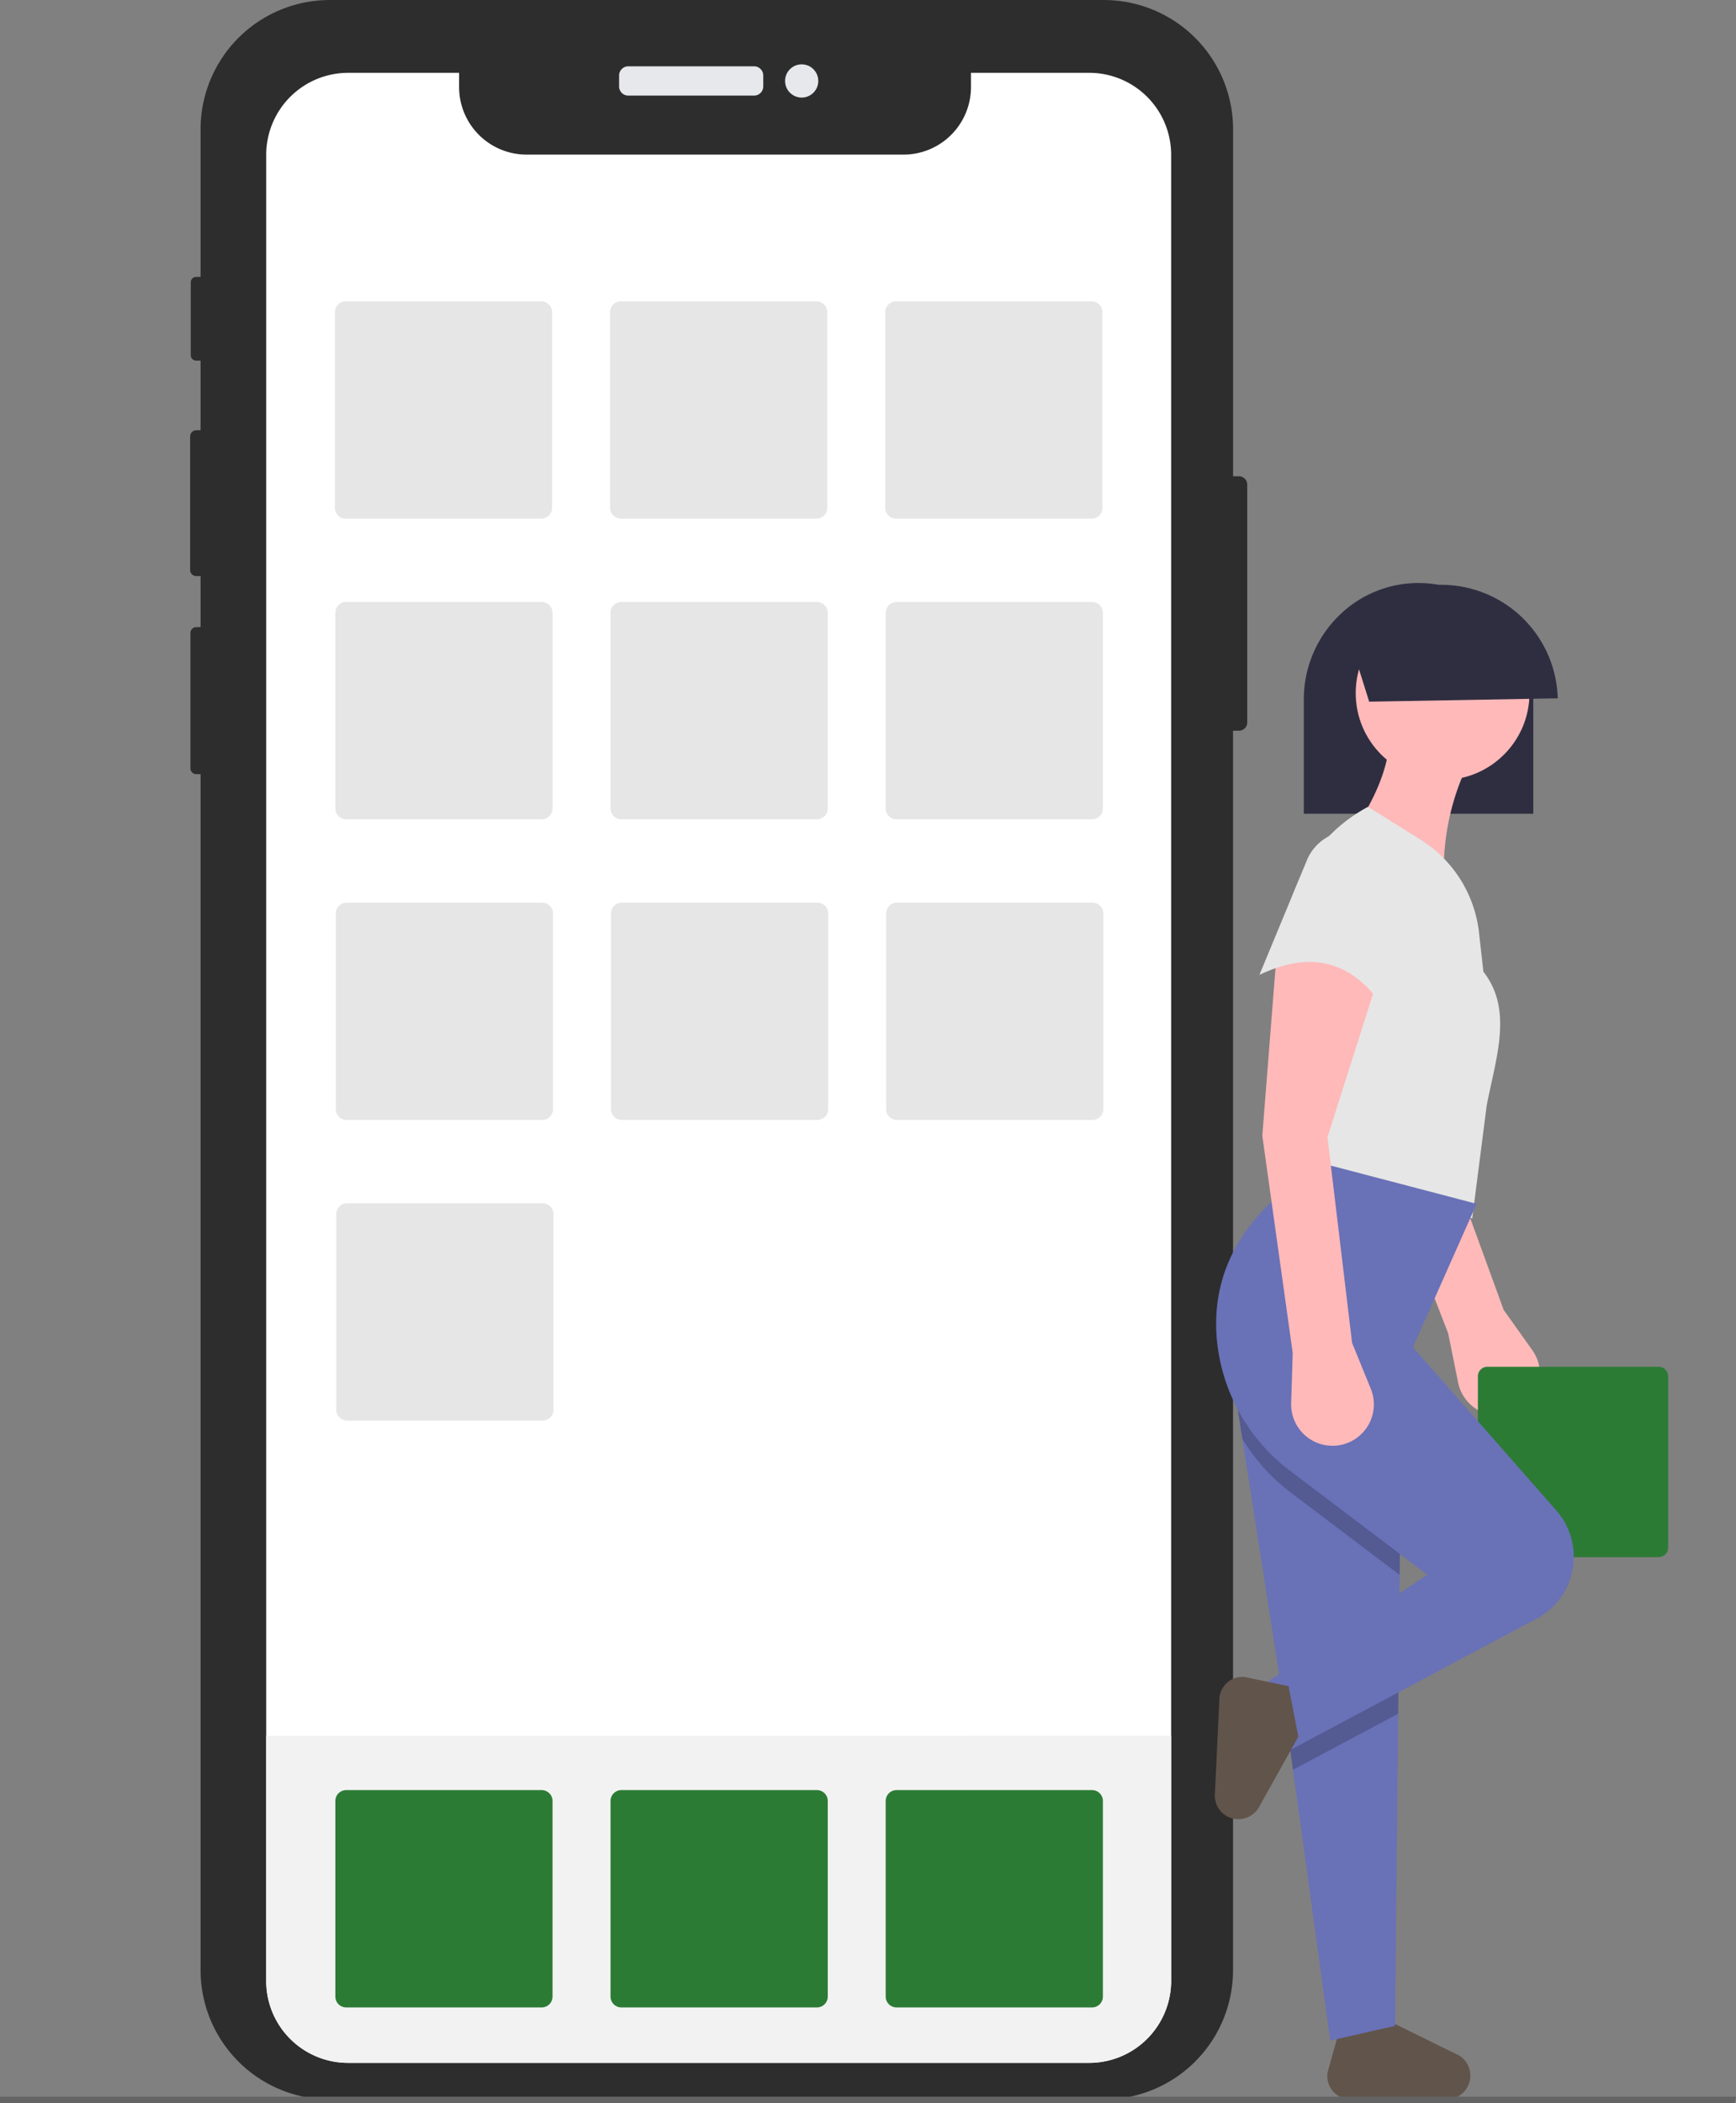 <svg xmlns="http://www.w3.org/2000/svg" width="169.952" height="205.801" viewBox="0 0 169.952 205.801">
  <rect x="0" y="0" width="169.952" height="205.801" fill="#808080" stroke="none"/>
  <defs>
    <style>
      .cls-1 {
        fill: #2d2d2d;
      }

      .cls-2 {
        fill: #e6e8ec;
      }

      .cls-3 {
        fill: #fff;
      }

      .cls-4 {
        fill: #f2f2f2;
      }

      .cls-5 {
        fill: #e6e6e6;
      }

      .cls-6 {
        fill: #2c7b35;
      }

      .cls-7 {
        fill: #ffb9b9;
      }

      .cls-8 {
        fill: #2f2e41;
      }

      .cls-9 {
        fill: #61544a;
      }

      .cls-10 {
        fill: #6971b7;
      }

      .cls-11 {
        opacity: 0.2;
      }

      .cls-12 {
        fill: #646464;
      }
    </style>
  </defs>
  <g id="undraw_home_screen_4n7s" transform="translate(0 0)">
    <path id="Path_43" data-name="Path 43" class="cls-1" d="M479.167,149.583v23.28a.814.814,0,0,1-.812.812h-.578V294.948A12.654,12.654,0,0,1,465.124,307.6H389.347A12.651,12.651,0,0,1,376.7,294.95V177.928h-.418a.573.573,0,0,1-.574-.571V164.108a.574.574,0,0,1,.574-.574h.418v-4.99h-.422a.6.6,0,0,1-.6-.6V144.873a.6.6,0,0,1,.6-.6h.422v-6.812h-.429a.531.531,0,0,1-.532-.53V129.8a.534.534,0,0,1,.532-.535h.429v-14.44a12.651,12.651,0,0,1,12.65-12.65h75.777a12.654,12.654,0,0,1,12.654,12.65v33.949h.578A.814.814,0,0,1,479.167,149.583Z" transform="translate(-357.064 -102.173)"/>
    <path id="Path_44" data-name="Path 44" class="cls-2" d="M205.77,21.933h12.313a.9.9,0,0,1,.9.9V23.9a.9.9,0,0,1-.9.9H205.77a.9.9,0,0,1-.9-.9V22.834A.9.9,0,0,1,205.77,21.933Z" transform="translate(-144.261 -15.445)"/>
    <circle id="Ellipse_8" data-name="Ellipse 8" class="cls-2" cx="1.626" cy="1.626" r="1.626" transform="translate(76.857 6.296)"/>
    <path id="Path_45" data-name="Path 45" class="cls-3" d="M489.447,134.28V312.959a8.029,8.029,0,0,1-8.028,8.025H408.882a8.016,8.016,0,0,1-8.028-8V134.287a8.028,8.028,0,0,1,8.028-8.028h10.856v1.393a6.61,6.61,0,0,0,6.61,6.61H463.24a6.61,6.61,0,0,0,6.61-6.61v-1.393h11.569A8.022,8.022,0,0,1,489.447,134.28Z" transform="translate(-374.793 -119.133)"/>
    <path id="Path_46" data-name="Path 46" class="cls-4" d="M489.447,676.284v23.982a8.029,8.029,0,0,1-8.028,8.025H408.882a8.016,8.016,0,0,1-8.028-8v-24Z" transform="translate(-374.793 -506.44)"/>
    <path id="Path_47" data-name="Path 47" class="cls-5" d="M424.651,201.835a1.065,1.065,0,0,0-1.063,1.063v19.14a1.065,1.065,0,0,0,1.063,1.063h19.14a1.064,1.064,0,0,0,1.063-1.063V202.9a1.064,1.064,0,0,0-1.063-1.063Z" transform="translate(-390.801 -172.351)"/>
    <path id="Path_48" data-name="Path 48" class="cls-5" d="M515.707,201.835a1.065,1.065,0,0,0-1.063,1.063v19.14a1.065,1.065,0,0,0,1.063,1.063h19.14a1.064,1.064,0,0,0,1.063-1.063V202.9a1.064,1.064,0,0,0-1.063-1.063Z" transform="translate(-454.919 -172.351)"/>
    <path id="Path_49" data-name="Path 49" class="cls-5" d="M606.763,201.835A1.064,1.064,0,0,0,605.7,202.9v19.14a1.064,1.064,0,0,0,1.063,1.063H625.9a1.065,1.065,0,0,0,1.063-1.063V202.9a1.065,1.065,0,0,0-1.063-1.063Z" transform="translate(-519.038 -172.351)"/>
    <path id="Path_50" data-name="Path 50" class="cls-5" d="M424.8,301.278a1.064,1.064,0,0,0-1.063,1.063v19.14a1.064,1.064,0,0,0,1.063,1.063h19.14A1.064,1.064,0,0,0,445,321.481v-19.14a1.064,1.064,0,0,0-1.063-1.063Z" transform="translate(-390.907 -242.375)"/>
    <path id="Path_51" data-name="Path 51" class="cls-5" d="M515.857,301.278a1.065,1.065,0,0,0-1.063,1.063v19.14a1.065,1.065,0,0,0,1.063,1.063H535a1.064,1.064,0,0,0,1.063-1.063v-19.14A1.064,1.064,0,0,0,535,301.278Z" transform="translate(-455.025 -242.375)"/>
    <path id="Path_52" data-name="Path 52" class="cls-5" d="M606.913,301.278a1.065,1.065,0,0,0-1.063,1.063v19.14a1.064,1.064,0,0,0,1.063,1.063h19.14a1.064,1.064,0,0,0,1.063-1.063v-19.14a1.064,1.064,0,0,0-1.063-1.063Z" transform="translate(-519.143 -242.375)"/>
    <path id="Path_53" data-name="Path 53" class="cls-5" d="M424.951,400.72a1.064,1.064,0,0,0-1.063,1.063v19.14a1.065,1.065,0,0,0,1.063,1.063h19.14a1.064,1.064,0,0,0,1.063-1.063v-19.14a1.065,1.065,0,0,0-1.063-1.063Z" transform="translate(-391.013 -312.398)"/>
    <path id="Path_54" data-name="Path 54" class="cls-5" d="M516.007,400.72a1.065,1.065,0,0,0-1.063,1.063v19.14a1.065,1.065,0,0,0,1.063,1.063h19.14a1.065,1.065,0,0,0,1.063-1.063v-19.14a1.064,1.064,0,0,0-1.063-1.063Z" transform="translate(-455.131 -312.398)"/>
    <path id="Path_55" data-name="Path 55" class="cls-5" d="M607.062,400.72A1.065,1.065,0,0,0,606,401.783v19.14a1.065,1.065,0,0,0,1.063,1.063H626.2a1.065,1.065,0,0,0,1.063-1.063v-19.14a1.065,1.065,0,0,0-1.063-1.063Z" transform="translate(-519.248 -312.398)"/>
    <path id="Path_56" data-name="Path 56" class="cls-6" d="M424.8,694.255a1.064,1.064,0,0,0-1.063,1.063v19.14a1.064,1.064,0,0,0,1.063,1.063h19.14A1.064,1.064,0,0,0,445,714.458v-19.14a1.064,1.064,0,0,0-1.063-1.063Z" transform="translate(-390.907 -519.094)"/>
    <path id="Path_57" data-name="Path 57" class="cls-6" d="M515.857,694.255a1.065,1.065,0,0,0-1.063,1.063v19.14a1.065,1.065,0,0,0,1.063,1.063H535a1.064,1.064,0,0,0,1.063-1.063v-19.14A1.064,1.064,0,0,0,535,694.255Z" transform="translate(-455.025 -519.094)"/>
    <path id="Path_58" data-name="Path 58" class="cls-6" d="M606.913,694.255a1.064,1.064,0,0,0-1.063,1.063v19.14a1.065,1.065,0,0,0,1.063,1.063h19.14a1.064,1.064,0,0,0,1.063-1.063v-19.14a1.064,1.064,0,0,0-1.063-1.063Z" transform="translate(-519.143 -519.094)"/>
    <path id="Path_59" data-name="Path 59" class="cls-5" d="M425.1,500.163a1.064,1.064,0,0,0-1.063,1.063v19.14a1.064,1.064,0,0,0,1.063,1.063h19.14a1.064,1.064,0,0,0,1.063-1.063v-19.14a1.064,1.064,0,0,0-1.063-1.063Z" transform="translate(-391.118 -382.422)"/>
    <path id="Path_60" data-name="Path 60" class="cls-7" d="M767.027,449.157l.97,4.8a4.05,4.05,0,0,0,4.895,3.141h0a4.05,4.05,0,0,0,2.375-6.29l-2.808-3.947-6.945-19.048,1.268-16.315c-3.986-1.5-8.044-3.174-10.244-.217l2.733,17.852Z" transform="translate(-625.252 -318.687)"/>
    <path id="Path_61" data-name="Path 61" class="cls-6" d="M802.753,554.242a.932.932,0,0,0-.931.931v16.766a.932.932,0,0,0,.931.931h16.766a.932.932,0,0,0,.931-.931V555.174a.933.933,0,0,0-.932-.931Z" transform="translate(-657.139 -420.503)"/>
    <path id="Path_62" data-name="Path 62" class="cls-8" d="M766.682,306.407c0-.1,0-.2,0-.3A11.251,11.251,0,0,0,755.45,295a11.073,11.073,0,0,0-7.944,3.342,11.461,11.461,0,0,0-3.29,8.067V317.58h22.467Z" transform="translate(-616.575 -237.952)"/>
    <path id="Path_63" data-name="Path 63" class="cls-9" d="M765.973,776.569h0a2.328,2.328,0,0,0-1.042-2.283l-6.681-3.279-5.037.636-1.19,4.265a2.27,2.27,0,0,0,1.986,2.626l9.4.021A2.328,2.328,0,0,0,765.973,776.569Z" transform="translate(-622.052 -573.141)"/>
    <path id="Path_64" data-name="Path 64" class="cls-10" d="M408.248,457.583l.775,4.949.07.454,2.978,19.024.92,5.88.282,1.8.783,5.691,3.649,26.5,6.344-1.438.3-30.552.052-5.245.049-4.434.044-3.9.176-15.686Z" transform="translate(-287.473 -322.212)"/>
    <circle id="Ellipse_9" data-name="Ellipse 9" class="cls-7" cx="8.506" cy="8.506" r="8.506" transform="translate(132.723 59.313)"/>
    <path id="Path_65" data-name="Path 65" class="cls-7" d="M758.28,356.239l9.64,4.82a23.7,23.7,0,0,1,2.977-13.751l-8.364-1.276C762.42,349.391,760.721,352.8,758.28,356.239Z" transform="translate(-626.479 -273.889)"/>
    <path id="Path_66" data-name="Path 66" class="cls-5" d="M737.3,405.608l17.012,3.686,1.418-11.058c.923-4.729,2.587-9.355-.327-13.071l-.427-3.822a12.341,12.341,0,0,0-5.724-9.094l-5.146-3.216C733.442,374.8,733.871,389.057,737.3,405.608Z" transform="translate(-610.182 -290.085)"/>
    <path id="Path_67" data-name="Path 67" class="cls-11" d="M424.278,541.761l.282,1.8.783,5.691,10.3-5.489.052-5.245.049-4.434Z" transform="translate(-298.76 -376.084)"/>
    <path id="Path_68" data-name="Path 68" class="cls-11" d="M721.01,559.755l.775,4.95.07.454a18.632,18.632,0,0,0,4.737,5.263l10.666,8.067.176-15.686Z" transform="translate(-600.235 -424.385)"/>
    <path id="Path_69" data-name="Path 69" class="cls-10" d="M719.162,536.688l1.985,6.663,25.642-13.673a6.866,6.866,0,0,0,1.72-10.477l-14.037-15.97L740.71,489.2l-17.862-4.678-1.985,4.253q-6.219,5.8-5.6,13.549a18.235,18.235,0,0,0,7.242,13.05l13.382,10.118Z" transform="translate(-596.15 -371.406)"/>
    <path id="Path_70" data-name="Path 70" class="cls-9" d="M716.921,670.71h0a2.308,2.308,0,0,0,2.192-1.176l3.843-6.885-.951-4.943-4.3-.9a2.25,2.25,0,0,0-2.471,2.132l-.446,9.367a2.308,2.308,0,0,0,2.128,2.411Z" transform="translate(-595.855 -492.713)"/>
    <path id="Path_71" data-name="Path 71" class="cls-7" d="M733.463,453.966l-.153,4.9a4.05,4.05,0,0,0,4.048,4.176h0a4.05,4.05,0,0,0,3.749-5.581l-1.831-4.484-2.41-20.131,4.962-15.594c-3.539-2.368-7.107-4.927-9.924-2.552l-1.418,18Z" transform="translate(-606.908 -321.573)"/>
    <path id="Path_72" data-name="Path 72" class="cls-5" d="M729.528,391.084c5.223-2.5,9.227-1.223,12.192,3.261l1.922-10.724a5.72,5.72,0,0,0-3.178-6.177h0a4.647,4.647,0,0,0-6.286,2.419Z" transform="translate(-606.233 -295.691)"/>
    <path id="Path_73" data-name="Path 73" class="cls-8" d="M758.634,300.239l2.135,6.793,18.458-.328a11.41,11.41,0,0,0-20.593-6.464Z" transform="translate(-626.728 -238.373)"/>
    <path id="Path_74" data-name="Path 74" class="cls-12" d="M169.835,694.119H0v-.645H169.952Z" transform="translate(0 -488.318)"/>
  </g>
</svg>
